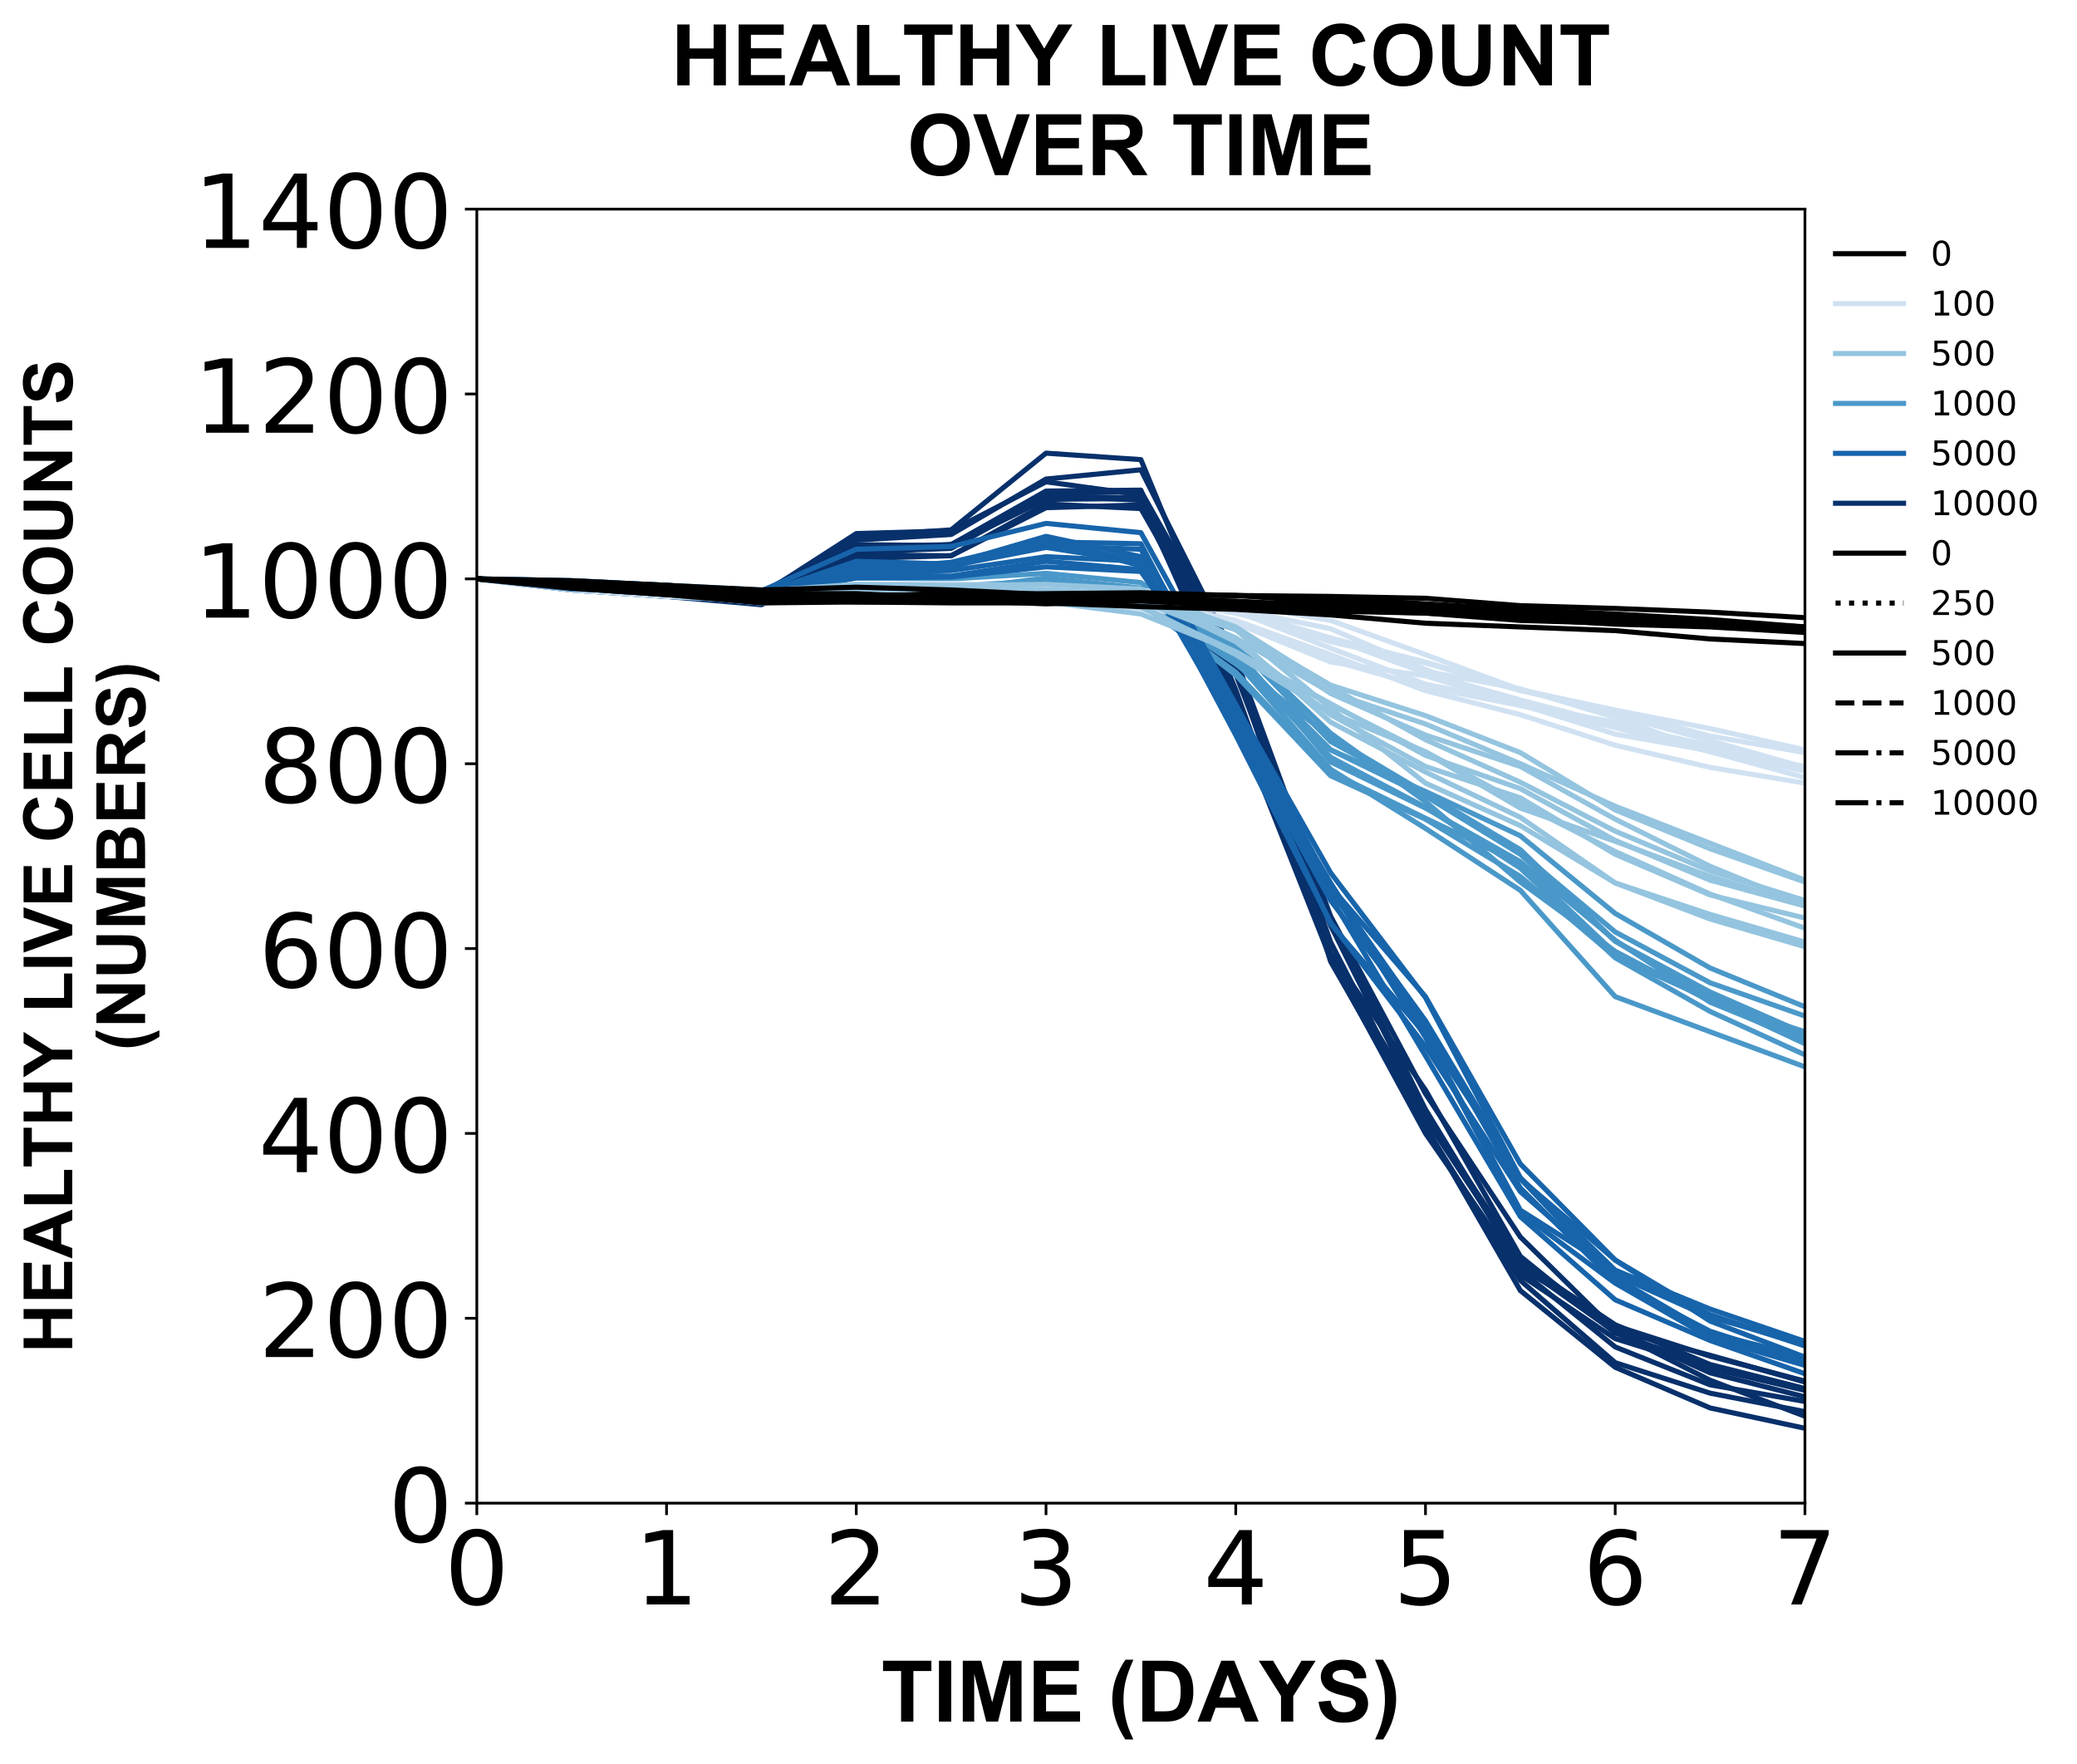 <?xml version="1.0" encoding="utf-8" standalone="no"?>
<!DOCTYPE svg PUBLIC "-//W3C//DTD SVG 1.1//EN"
  "http://www.w3.org/Graphics/SVG/1.1/DTD/svg11.dtd">
<!-- Created with matplotlib (https://matplotlib.org/) -->
<svg height="518.717pt" version="1.1" viewBox="0 0 610.843 518.717" width="610.843pt" xmlns="http://www.w3.org/2000/svg" xmlns:xlink="http://www.w3.org/1999/xlink">
 <defs>
  <style type="text/css">
*{stroke-linecap:butt;stroke-linejoin:round;}
  </style>
 </defs>
 <g id="figure_1">
  <g id="patch_1">
   <path d="M 0 518.717 
L 610.843 518.717 
L 610.843 0 
L 0 0 
z
" style="fill:#ffffff;"/>
  </g>
  <g id="axes_1">
   <g id="patch_2">
    <path d="M 140.231 442.022 
L 530.831 442.022 
L 530.831 61.502 
L 140.231 61.502 
z
" style="fill:#ffffff;"/>
   </g>
   <g id="matplotlib.axis_1">
    <g id="xtick_1">
     <g id="line2d_1">
      <defs>
       <path d="M 0 0 
L 0 3.5 
" id="mc616d947f9" style="stroke:#000000;stroke-width:0.8;"/>
      </defs>
      <g>
       <use style="stroke:#000000;stroke-width:0.8;" x="140.231" xlink:href="#mc616d947f9" y="442.022"/>
      </g>
     </g>
     <g id="text_1">
      <!-- 0 -->
      <defs>
       <path d="M 31.781 66.406 
Q 24.172 66.406 20.328 58.906 
Q 16.5 51.422 16.5 36.375 
Q 16.5 21.391 20.328 13.891 
Q 24.172 6.391 31.781 6.391 
Q 39.453 6.391 43.281 13.891 
Q 47.125 21.391 47.125 36.375 
Q 47.125 51.422 43.281 58.906 
Q 39.453 66.406 31.781 66.406 
z
M 31.781 74.219 
Q 44.047 74.219 50.516 64.516 
Q 56.984 54.828 56.984 36.375 
Q 56.984 17.969 50.516 8.266 
Q 44.047 -1.422 31.781 -1.422 
Q 19.531 -1.422 13.062 8.266 
Q 6.594 17.969 6.594 36.375 
Q 6.594 54.828 13.062 64.516 
Q 19.531 74.219 31.781 74.219 
z
" id="DejaVuSans-48"/>
      </defs>
      <g transform="translate(130.687 471.817)scale(0.3 -0.3)">
       <use xlink:href="#DejaVuSans-48"/>
      </g>
     </g>
    </g>
    <g id="xtick_2">
     <g id="line2d_2">
      <g>
       <use style="stroke:#000000;stroke-width:0.8;" x="196.031" xlink:href="#mc616d947f9" y="442.022"/>
      </g>
     </g>
     <g id="text_2">
      <!-- 1 -->
      <defs>
       <path d="M 12.406 8.297 
L 28.516 8.297 
L 28.516 63.922 
L 10.984 60.406 
L 10.984 69.391 
L 28.422 72.906 
L 38.281 72.906 
L 38.281 8.297 
L 54.391 8.297 
L 54.391 0 
L 12.406 0 
z
" id="DejaVuSans-49"/>
      </defs>
      <g transform="translate(186.487 471.817)scale(0.3 -0.3)">
       <use xlink:href="#DejaVuSans-49"/>
      </g>
     </g>
    </g>
    <g id="xtick_3">
     <g id="line2d_3">
      <g>
       <use style="stroke:#000000;stroke-width:0.8;" x="251.831" xlink:href="#mc616d947f9" y="442.022"/>
      </g>
     </g>
     <g id="text_3">
      <!-- 2 -->
      <defs>
       <path d="M 19.188 8.297 
L 53.609 8.297 
L 53.609 0 
L 7.328 0 
L 7.328 8.297 
Q 12.938 14.109 22.625 23.891 
Q 32.328 33.688 34.812 36.531 
Q 39.547 41.844 41.422 45.531 
Q 43.312 49.219 43.312 52.781 
Q 43.312 58.594 39.234 62.25 
Q 35.156 65.922 28.609 65.922 
Q 23.969 65.922 18.812 64.312 
Q 13.672 62.703 7.812 59.422 
L 7.812 69.391 
Q 13.766 71.781 18.938 73 
Q 24.125 74.219 28.422 74.219 
Q 39.75 74.219 46.484 68.547 
Q 53.219 62.891 53.219 53.422 
Q 53.219 48.922 51.531 44.891 
Q 49.859 40.875 45.406 35.406 
Q 44.188 33.984 37.641 27.219 
Q 31.109 20.453 19.188 8.297 
z
" id="DejaVuSans-50"/>
      </defs>
      <g transform="translate(242.287 471.817)scale(0.3 -0.3)">
       <use xlink:href="#DejaVuSans-50"/>
      </g>
     </g>
    </g>
    <g id="xtick_4">
     <g id="line2d_4">
      <g>
       <use style="stroke:#000000;stroke-width:0.8;" x="307.631" xlink:href="#mc616d947f9" y="442.022"/>
      </g>
     </g>
     <g id="text_4">
      <!-- 3 -->
      <defs>
       <path d="M 40.578 39.312 
Q 47.656 37.797 51.625 33 
Q 55.609 28.219 55.609 21.188 
Q 55.609 10.406 48.188 4.484 
Q 40.766 -1.422 27.094 -1.422 
Q 22.516 -1.422 17.656 -0.516 
Q 12.797 0.391 7.625 2.203 
L 7.625 11.719 
Q 11.719 9.328 16.594 8.109 
Q 21.484 6.891 26.812 6.891 
Q 36.078 6.891 40.938 10.547 
Q 45.797 14.203 45.797 21.188 
Q 45.797 27.641 41.281 31.266 
Q 36.766 34.906 28.719 34.906 
L 20.219 34.906 
L 20.219 43.016 
L 29.109 43.016 
Q 36.375 43.016 40.234 45.922 
Q 44.094 48.828 44.094 54.297 
Q 44.094 59.906 40.109 62.906 
Q 36.141 65.922 28.719 65.922 
Q 24.656 65.922 20.016 65.031 
Q 15.375 64.156 9.812 62.312 
L 9.812 71.094 
Q 15.438 72.656 20.344 73.438 
Q 25.25 74.219 29.594 74.219 
Q 40.828 74.219 47.359 69.109 
Q 53.906 64.016 53.906 55.328 
Q 53.906 49.266 50.438 45.094 
Q 46.969 40.922 40.578 39.312 
z
" id="DejaVuSans-51"/>
      </defs>
      <g transform="translate(298.087 471.817)scale(0.3 -0.3)">
       <use xlink:href="#DejaVuSans-51"/>
      </g>
     </g>
    </g>
    <g id="xtick_5">
     <g id="line2d_5">
      <g>
       <use style="stroke:#000000;stroke-width:0.8;" x="363.431" xlink:href="#mc616d947f9" y="442.022"/>
      </g>
     </g>
     <g id="text_5">
      <!-- 4 -->
      <defs>
       <path d="M 37.797 64.312 
L 12.891 25.391 
L 37.797 25.391 
z
M 35.203 72.906 
L 47.609 72.906 
L 47.609 25.391 
L 58.016 25.391 
L 58.016 17.188 
L 47.609 17.188 
L 47.609 0 
L 37.797 0 
L 37.797 17.188 
L 4.891 17.188 
L 4.891 26.703 
z
" id="DejaVuSans-52"/>
      </defs>
      <g transform="translate(353.887 471.817)scale(0.3 -0.3)">
       <use xlink:href="#DejaVuSans-52"/>
      </g>
     </g>
    </g>
    <g id="xtick_6">
     <g id="line2d_6">
      <g>
       <use style="stroke:#000000;stroke-width:0.8;" x="419.231" xlink:href="#mc616d947f9" y="442.022"/>
      </g>
     </g>
     <g id="text_6">
      <!-- 5 -->
      <defs>
       <path d="M 10.797 72.906 
L 49.516 72.906 
L 49.516 64.594 
L 19.828 64.594 
L 19.828 46.734 
Q 21.969 47.469 24.109 47.828 
Q 26.266 48.188 28.422 48.188 
Q 40.625 48.188 47.75 41.5 
Q 54.891 34.812 54.891 23.391 
Q 54.891 11.625 47.562 5.094 
Q 40.234 -1.422 26.906 -1.422 
Q 22.312 -1.422 17.547 -0.641 
Q 12.797 0.141 7.719 1.703 
L 7.719 11.625 
Q 12.109 9.234 16.797 8.062 
Q 21.484 6.891 26.703 6.891 
Q 35.156 6.891 40.078 11.328 
Q 45.016 15.766 45.016 23.391 
Q 45.016 31 40.078 35.438 
Q 35.156 39.891 26.703 39.891 
Q 22.75 39.891 18.812 39.016 
Q 14.891 38.141 10.797 36.281 
z
" id="DejaVuSans-53"/>
      </defs>
      <g transform="translate(409.687 471.817)scale(0.3 -0.3)">
       <use xlink:href="#DejaVuSans-53"/>
      </g>
     </g>
    </g>
    <g id="xtick_7">
     <g id="line2d_7">
      <g>
       <use style="stroke:#000000;stroke-width:0.8;" x="475.031" xlink:href="#mc616d947f9" y="442.022"/>
      </g>
     </g>
     <g id="text_7">
      <!-- 6 -->
      <defs>
       <path d="M 33.016 40.375 
Q 26.375 40.375 22.484 35.828 
Q 18.609 31.297 18.609 23.391 
Q 18.609 15.531 22.484 10.953 
Q 26.375 6.391 33.016 6.391 
Q 39.656 6.391 43.531 10.953 
Q 47.406 15.531 47.406 23.391 
Q 47.406 31.297 43.531 35.828 
Q 39.656 40.375 33.016 40.375 
z
M 52.594 71.297 
L 52.594 62.312 
Q 48.875 64.062 45.094 64.984 
Q 41.312 65.922 37.594 65.922 
Q 27.828 65.922 22.672 59.328 
Q 17.531 52.734 16.797 39.406 
Q 19.672 43.656 24.016 45.922 
Q 28.375 48.188 33.594 48.188 
Q 44.578 48.188 50.953 41.516 
Q 57.328 34.859 57.328 23.391 
Q 57.328 12.156 50.688 5.359 
Q 44.047 -1.422 33.016 -1.422 
Q 20.359 -1.422 13.672 8.266 
Q 6.984 17.969 6.984 36.375 
Q 6.984 53.656 15.188 63.938 
Q 23.391 74.219 37.203 74.219 
Q 40.922 74.219 44.703 73.484 
Q 48.484 72.75 52.594 71.297 
z
" id="DejaVuSans-54"/>
      </defs>
      <g transform="translate(465.487 471.817)scale(0.3 -0.3)">
       <use xlink:href="#DejaVuSans-54"/>
      </g>
     </g>
    </g>
    <g id="xtick_8">
     <g id="line2d_8">
      <g>
       <use style="stroke:#000000;stroke-width:0.8;" x="530.831" xlink:href="#mc616d947f9" y="442.022"/>
      </g>
     </g>
     <g id="text_8">
      <!-- 7 -->
      <defs>
       <path d="M 8.203 72.906 
L 55.078 72.906 
L 55.078 68.703 
L 28.609 0 
L 18.312 0 
L 43.219 64.594 
L 8.203 64.594 
z
" id="DejaVuSans-55"/>
      </defs>
      <g transform="translate(521.287 471.817)scale(0.3 -0.3)">
       <use xlink:href="#DejaVuSans-55"/>
      </g>
     </g>
    </g>
    <g id="text_9">
     <!-- TIME (DAYS) -->
     <defs>
      <path d="M 23.391 0 
L 23.391 59.469 
L 2.156 59.469 
L 2.156 71.578 
L 59.031 71.578 
L 59.031 59.469 
L 37.844 59.469 
L 37.844 0 
z
" id="Arial-BoldMT-84"/>
      <path d="M 6.844 0 
L 6.844 71.578 
L 21.297 71.578 
L 21.297 0 
z
" id="Arial-BoldMT-73"/>
      <path d="M 7.078 0 
L 7.078 71.578 
L 28.719 71.578 
L 41.703 22.75 
L 54.547 71.578 
L 76.219 71.578 
L 76.219 0 
L 62.797 0 
L 62.797 56.344 
L 48.578 0 
L 34.672 0 
L 20.516 56.344 
L 20.516 0 
z
" id="Arial-BoldMT-77"/>
      <path d="M 7.281 0 
L 7.281 71.578 
L 60.359 71.578 
L 60.359 59.469 
L 21.734 59.469 
L 21.734 43.609 
L 57.672 43.609 
L 57.672 31.547 
L 21.734 31.547 
L 21.734 12.062 
L 61.719 12.062 
L 61.719 0 
z
" id="Arial-BoldMT-69"/>
      <path id="Arial-BoldMT-32"/>
      <path d="M 29.938 -21.047 
L 20.516 -21.047 
Q 13.031 -9.766 9.125 2.391 
Q 5.219 14.547 5.219 25.922 
Q 5.219 40.047 10.062 52.641 
Q 14.266 63.578 20.703 72.797 
L 30.078 72.797 
Q 23.391 58.016 20.875 47.625 
Q 18.359 37.25 18.359 25.641 
Q 18.359 17.625 19.844 9.219 
Q 21.344 0.828 23.922 -6.734 
Q 25.641 -11.719 29.938 -21.047 
z
" id="Arial-BoldMT-40"/>
      <path d="M 7.234 71.578 
L 33.641 71.578 
Q 42.578 71.578 47.266 70.219 
Q 53.562 68.359 58.047 63.625 
Q 62.547 58.891 64.891 52.031 
Q 67.234 45.172 67.234 35.109 
Q 67.234 26.266 65.047 19.875 
Q 62.359 12.062 57.375 7.234 
Q 53.609 3.562 47.219 1.516 
Q 42.438 0 34.422 0 
L 7.234 0 
z
M 21.688 59.469 
L 21.688 12.062 
L 32.469 12.062 
Q 38.531 12.062 41.219 12.75 
Q 44.734 13.625 47.047 15.719 
Q 49.359 17.828 50.828 22.625 
Q 52.297 27.438 52.297 35.75 
Q 52.297 44.047 50.828 48.484 
Q 49.359 52.938 46.719 55.422 
Q 44.094 57.906 40.047 58.797 
Q 37.016 59.469 28.172 59.469 
z
" id="Arial-BoldMT-68"/>
      <path d="M 71.828 0 
L 56.109 0 
L 49.859 16.266 
L 21.234 16.266 
L 15.328 0 
L 0 0 
L 27.875 71.578 
L 43.172 71.578 
z
M 45.219 28.328 
L 35.359 54.891 
L 25.688 28.328 
z
" id="Arial-BoldMT-65"/>
      <path d="M 26.078 0 
L 26.078 30.125 
L -0.141 71.578 
L 16.797 71.578 
L 33.641 43.266 
L 50.141 71.578 
L 66.797 71.578 
L 40.484 30.031 
L 40.484 0 
z
" id="Arial-BoldMT-89"/>
      <path d="M 3.609 23.297 
L 17.672 24.656 
Q 18.953 17.578 22.828 14.25 
Q 26.703 10.938 33.297 10.938 
Q 40.281 10.938 43.812 13.891 
Q 47.359 16.844 47.359 20.797 
Q 47.359 23.344 45.875 25.125 
Q 44.391 26.906 40.672 28.219 
Q 38.141 29.109 29.109 31.344 
Q 17.484 34.234 12.797 38.422 
Q 6.203 44.344 6.203 52.828 
Q 6.203 58.297 9.297 63.062 
Q 12.406 67.828 18.234 70.312 
Q 24.078 72.797 32.328 72.797 
Q 45.797 72.797 52.609 66.891 
Q 59.422 60.984 59.766 51.125 
L 45.312 50.484 
Q 44.391 56 41.328 58.422 
Q 38.281 60.844 32.172 60.844 
Q 25.875 60.844 22.312 58.25 
Q 20.016 56.594 20.016 53.812 
Q 20.016 51.266 22.172 49.469 
Q 24.906 47.172 35.453 44.672 
Q 46 42.188 51.047 39.516 
Q 56.109 36.859 58.953 32.25 
Q 61.812 27.641 61.812 20.844 
Q 61.812 14.703 58.391 9.328 
Q 54.984 3.953 48.734 1.344 
Q 42.484 -1.266 33.156 -1.266 
Q 19.578 -1.266 12.297 5 
Q 5.031 11.281 3.609 23.297 
z
" id="Arial-BoldMT-83"/>
      <path d="M 3.375 -21.047 
Q 7.422 -12.359 9.078 -7.719 
Q 10.75 -3.078 12.156 2.969 
Q 13.578 9.031 14.25 14.469 
Q 14.938 19.922 14.938 25.641 
Q 14.938 37.25 12.453 47.625 
Q 9.969 58.016 3.266 72.797 
L 12.594 72.797 
Q 19.969 62.312 24.047 50.531 
Q 28.125 38.766 28.125 26.656 
Q 28.125 16.453 24.906 4.781 
Q 21.234 -8.297 12.844 -21.047 
z
" id="Arial-BoldMT-41"/>
     </defs>
     <g transform="translate(259.163 506.255)scale(0.25 -0.25)">
      <use xlink:href="#Arial-BoldMT-84"/>
      <use x="61.084" xlink:href="#Arial-BoldMT-73"/>
      <use x="88.867" xlink:href="#Arial-BoldMT-77"/>
      <use x="172.168" xlink:href="#Arial-BoldMT-69"/>
      <use x="238.867" xlink:href="#Arial-BoldMT-32"/>
      <use x="266.65" xlink:href="#Arial-BoldMT-40"/>
      <use x="299.951" xlink:href="#Arial-BoldMT-68"/>
      <use x="372.168" xlink:href="#Arial-BoldMT-65"/>
      <use x="444.244" xlink:href="#Arial-BoldMT-89"/>
      <use x="510.943" xlink:href="#Arial-BoldMT-83"/>
      <use x="577.643" xlink:href="#Arial-BoldMT-41"/>
     </g>
    </g>
   </g>
   <g id="matplotlib.axis_2">
    <g id="ytick_1">
     <g id="line2d_9">
      <defs>
       <path d="M 0 0 
L -3.5 0 
" id="ma6ebbee575" style="stroke:#000000;stroke-width:0.8;"/>
      </defs>
      <g>
       <use style="stroke:#000000;stroke-width:0.8;" x="140.231" xlink:href="#ma6ebbee575" y="442.022"/>
      </g>
     </g>
     <g id="text_10">
      <!-- 0 -->
      <g transform="translate(114.143 453.419)scale(0.3 -0.3)">
       <use xlink:href="#DejaVuSans-48"/>
      </g>
     </g>
    </g>
    <g id="ytick_2">
     <g id="line2d_10">
      <g>
       <use style="stroke:#000000;stroke-width:0.8;" x="140.231" xlink:href="#ma6ebbee575" y="387.662"/>
      </g>
     </g>
     <g id="text_11">
      <!-- 200 -->
      <g transform="translate(75.968 399.059)scale(0.3 -0.3)">
       <use xlink:href="#DejaVuSans-50"/>
       <use x="63.623" xlink:href="#DejaVuSans-48"/>
       <use x="127.246" xlink:href="#DejaVuSans-48"/>
      </g>
     </g>
    </g>
    <g id="ytick_3">
     <g id="line2d_11">
      <g>
       <use style="stroke:#000000;stroke-width:0.8;" x="140.231" xlink:href="#ma6ebbee575" y="333.302"/>
      </g>
     </g>
     <g id="text_12">
      <!-- 400 -->
      <g transform="translate(75.968 344.699)scale(0.3 -0.3)">
       <use xlink:href="#DejaVuSans-52"/>
       <use x="63.623" xlink:href="#DejaVuSans-48"/>
       <use x="127.246" xlink:href="#DejaVuSans-48"/>
      </g>
     </g>
    </g>
    <g id="ytick_4">
     <g id="line2d_12">
      <g>
       <use style="stroke:#000000;stroke-width:0.8;" x="140.231" xlink:href="#ma6ebbee575" y="278.942"/>
      </g>
     </g>
     <g id="text_13">
      <!-- 600 -->
      <g transform="translate(75.968 290.339)scale(0.3 -0.3)">
       <use xlink:href="#DejaVuSans-54"/>
       <use x="63.623" xlink:href="#DejaVuSans-48"/>
       <use x="127.246" xlink:href="#DejaVuSans-48"/>
      </g>
     </g>
    </g>
    <g id="ytick_5">
     <g id="line2d_13">
      <g>
       <use style="stroke:#000000;stroke-width:0.8;" x="140.231" xlink:href="#ma6ebbee575" y="224.582"/>
      </g>
     </g>
     <g id="text_14">
      <!-- 800 -->
      <defs>
       <path d="M 31.781 34.625 
Q 24.75 34.625 20.719 30.859 
Q 16.703 27.094 16.703 20.516 
Q 16.703 13.922 20.719 10.156 
Q 24.75 6.391 31.781 6.391 
Q 38.812 6.391 42.859 10.172 
Q 46.922 13.969 46.922 20.516 
Q 46.922 27.094 42.891 30.859 
Q 38.875 34.625 31.781 34.625 
z
M 21.922 38.812 
Q 15.578 40.375 12.031 44.719 
Q 8.5 49.078 8.5 55.328 
Q 8.5 64.062 14.719 69.141 
Q 20.953 74.219 31.781 74.219 
Q 42.672 74.219 48.875 69.141 
Q 55.078 64.062 55.078 55.328 
Q 55.078 49.078 51.531 44.719 
Q 48 40.375 41.703 38.812 
Q 48.828 37.156 52.797 32.312 
Q 56.781 27.484 56.781 20.516 
Q 56.781 9.906 50.312 4.234 
Q 43.844 -1.422 31.781 -1.422 
Q 19.734 -1.422 13.25 4.234 
Q 6.781 9.906 6.781 20.516 
Q 6.781 27.484 10.781 32.312 
Q 14.797 37.156 21.922 38.812 
z
M 18.312 54.391 
Q 18.312 48.734 21.844 45.562 
Q 25.391 42.391 31.781 42.391 
Q 38.141 42.391 41.719 45.562 
Q 45.312 48.734 45.312 54.391 
Q 45.312 60.062 41.719 63.234 
Q 38.141 66.406 31.781 66.406 
Q 25.391 66.406 21.844 63.234 
Q 18.312 60.062 18.312 54.391 
z
" id="DejaVuSans-56"/>
      </defs>
      <g transform="translate(75.968 235.979)scale(0.3 -0.3)">
       <use xlink:href="#DejaVuSans-56"/>
       <use x="63.623" xlink:href="#DejaVuSans-48"/>
       <use x="127.246" xlink:href="#DejaVuSans-48"/>
      </g>
     </g>
    </g>
    <g id="ytick_6">
     <g id="line2d_14">
      <g>
       <use style="stroke:#000000;stroke-width:0.8;" x="140.231" xlink:href="#ma6ebbee575" y="170.222"/>
      </g>
     </g>
     <g id="text_15">
      <!-- 1000 -->
      <g transform="translate(56.881 181.619)scale(0.3 -0.3)">
       <use xlink:href="#DejaVuSans-49"/>
       <use x="63.623" xlink:href="#DejaVuSans-48"/>
       <use x="127.246" xlink:href="#DejaVuSans-48"/>
       <use x="190.869" xlink:href="#DejaVuSans-48"/>
      </g>
     </g>
    </g>
    <g id="ytick_7">
     <g id="line2d_15">
      <g>
       <use style="stroke:#000000;stroke-width:0.8;" x="140.231" xlink:href="#ma6ebbee575" y="115.862"/>
      </g>
     </g>
     <g id="text_16">
      <!-- 1200 -->
      <g transform="translate(56.881 127.259)scale(0.3 -0.3)">
       <use xlink:href="#DejaVuSans-49"/>
       <use x="63.623" xlink:href="#DejaVuSans-50"/>
       <use x="127.246" xlink:href="#DejaVuSans-48"/>
       <use x="190.869" xlink:href="#DejaVuSans-48"/>
      </g>
     </g>
    </g>
    <g id="ytick_8">
     <g id="line2d_16">
      <g>
       <use style="stroke:#000000;stroke-width:0.8;" x="140.231" xlink:href="#ma6ebbee575" y="61.502"/>
      </g>
     </g>
     <g id="text_17">
      <!-- 1400 -->
      <g transform="translate(56.881 72.899)scale(0.3 -0.3)">
       <use xlink:href="#DejaVuSans-49"/>
       <use x="63.623" xlink:href="#DejaVuSans-52"/>
       <use x="127.246" xlink:href="#DejaVuSans-48"/>
       <use x="190.869" xlink:href="#DejaVuSans-48"/>
      </g>
     </g>
    </g>
    <g id="text_18">
     <!-- HEALTHY LIVE CELL COUNTS -->
     <defs>
      <path d="M 7.328 0 
L 7.328 71.578 
L 21.781 71.578 
L 21.781 43.406 
L 50.094 43.406 
L 50.094 71.578 
L 64.547 71.578 
L 64.547 0 
L 50.094 0 
L 50.094 31.297 
L 21.781 31.297 
L 21.781 0 
z
" id="Arial-BoldMT-72"/>
      <path d="M 7.672 0 
L 7.672 71 
L 22.125 71 
L 22.125 12.062 
L 58.062 12.062 
L 58.062 0 
z
" id="Arial-BoldMT-76"/>
      <path d="M 25.531 0 
L -0.047 71.578 
L 15.625 71.578 
L 33.734 18.609 
L 51.266 71.578 
L 66.609 71.578 
L 40.969 0 
z
" id="Arial-BoldMT-86"/>
      <path d="M 53.078 26.312 
L 67.094 21.875 
Q 63.875 10.156 56.375 4.469 
Q 48.875 -1.219 37.359 -1.219 
Q 23.094 -1.219 13.906 8.516 
Q 4.734 18.266 4.734 35.156 
Q 4.734 53.031 13.953 62.906 
Q 23.188 72.797 38.234 72.797 
Q 51.375 72.797 59.578 65.047 
Q 64.453 60.453 66.891 51.859 
L 52.594 48.438 
Q 51.312 54 47.281 57.219 
Q 43.266 60.453 37.5 60.453 
Q 29.547 60.453 24.578 54.734 
Q 19.625 49.031 19.625 36.234 
Q 19.625 22.656 24.5 16.891 
Q 29.391 11.141 37.203 11.141 
Q 42.969 11.141 47.109 14.797 
Q 51.266 18.453 53.078 26.312 
z
" id="Arial-BoldMT-67"/>
      <path d="M 4.344 35.359 
Q 4.344 46.297 7.625 53.719 
Q 10.062 59.188 14.281 63.531 
Q 18.5 67.875 23.531 69.969 
Q 30.219 72.797 38.969 72.797 
Q 54.781 72.797 64.281 62.984 
Q 73.781 53.172 73.781 35.688 
Q 73.781 18.359 64.359 8.562 
Q 54.938 -1.219 39.156 -1.219 
Q 23.188 -1.219 13.766 8.516 
Q 4.344 18.266 4.344 35.359 
z
M 19.234 35.844 
Q 19.234 23.688 24.844 17.406 
Q 30.469 11.141 39.109 11.141 
Q 47.75 11.141 53.297 17.359 
Q 58.844 23.578 58.844 36.031 
Q 58.844 48.344 53.438 54.391 
Q 48.047 60.453 39.109 60.453 
Q 30.172 60.453 24.703 54.312 
Q 19.234 48.188 19.234 35.844 
z
" id="Arial-BoldMT-79"/>
      <path d="M 7.172 71.578 
L 21.625 71.578 
L 21.625 32.812 
Q 21.625 23.578 22.172 20.844 
Q 23.094 16.453 26.578 13.797 
Q 30.078 11.141 36.141 11.141 
Q 42.281 11.141 45.406 13.641 
Q 48.531 16.156 49.172 19.812 
Q 49.812 23.484 49.812 31.984 
L 49.812 71.578 
L 64.266 71.578 
L 64.266 33.984 
Q 64.266 21.094 63.094 15.766 
Q 61.922 10.453 58.766 6.781 
Q 55.609 3.125 50.328 0.953 
Q 45.062 -1.219 36.578 -1.219 
Q 26.312 -1.219 21.016 1.141 
Q 15.719 3.516 12.641 7.297 
Q 9.578 11.078 8.594 15.234 
Q 7.172 21.391 7.172 33.406 
z
" id="Arial-BoldMT-85"/>
      <path d="M 7.422 0 
L 7.422 71.578 
L 21.484 71.578 
L 50.781 23.781 
L 50.781 71.578 
L 64.203 71.578 
L 64.203 0 
L 49.703 0 
L 20.844 46.688 
L 20.844 0 
z
" id="Arial-BoldMT-78"/>
     </defs>
     <g transform="translate(21.253 397.86)rotate(-90)scale(0.2 -0.2)">
      <use xlink:href="#Arial-BoldMT-72"/>
      <use x="72.217" xlink:href="#Arial-BoldMT-69"/>
      <use x="138.916" xlink:href="#Arial-BoldMT-65"/>
      <use x="211.133" xlink:href="#Arial-BoldMT-76"/>
      <use x="272.107" xlink:href="#Arial-BoldMT-84"/>
      <use x="333.191" xlink:href="#Arial-BoldMT-72"/>
      <use x="405.408" xlink:href="#Arial-BoldMT-89"/>
      <use x="472.092" xlink:href="#Arial-BoldMT-32"/>
      <use x="499.875" xlink:href="#Arial-BoldMT-76"/>
      <use x="560.959" xlink:href="#Arial-BoldMT-73"/>
      <use x="588.742" xlink:href="#Arial-BoldMT-86"/>
      <use x="655.441" xlink:href="#Arial-BoldMT-69"/>
      <use x="722.141" xlink:href="#Arial-BoldMT-32"/>
      <use x="749.924" xlink:href="#Arial-BoldMT-67"/>
      <use x="822.141" xlink:href="#Arial-BoldMT-69"/>
      <use x="888.84" xlink:href="#Arial-BoldMT-76"/>
      <use x="949.924" xlink:href="#Arial-BoldMT-76"/>
      <use x="1010.992" xlink:href="#Arial-BoldMT-32"/>
      <use x="1038.775" xlink:href="#Arial-BoldMT-67"/>
      <use x="1110.992" xlink:href="#Arial-BoldMT-79"/>
      <use x="1188.775" xlink:href="#Arial-BoldMT-85"/>
      <use x="1260.992" xlink:href="#Arial-BoldMT-78"/>
      <use x="1333.209" xlink:href="#Arial-BoldMT-84"/>
      <use x="1394.293" xlink:href="#Arial-BoldMT-83"/>
     </g>
     <!-- (NUMBERS) -->
     <defs>
      <path d="M 7.328 71.578 
L 35.938 71.578 
Q 44.438 71.578 48.609 70.875 
Q 52.781 70.172 56.078 67.922 
Q 59.375 65.672 61.562 61.938 
Q 63.766 58.203 63.766 53.562 
Q 63.766 48.531 61.047 44.328 
Q 58.344 40.141 53.719 38.031 
Q 60.25 36.141 63.766 31.547 
Q 67.281 26.953 67.281 20.75 
Q 67.281 15.875 65.016 11.25 
Q 62.75 6.641 58.812 3.875 
Q 54.891 1.125 49.125 0.484 
Q 45.516 0.094 31.688 0 
L 7.328 0 
z
M 21.781 59.672 
L 21.781 43.109 
L 31.25 43.109 
Q 39.703 43.109 41.75 43.359 
Q 45.453 43.797 47.578 45.922 
Q 49.703 48.047 49.703 51.516 
Q 49.703 54.828 47.875 56.906 
Q 46.047 58.984 42.438 59.422 
Q 40.281 59.672 30.078 59.672 
z
M 21.781 31.203 
L 21.781 12.062 
L 35.156 12.062 
Q 42.969 12.062 45.062 12.5 
Q 48.297 13.094 50.312 15.359 
Q 52.344 17.625 52.344 21.438 
Q 52.344 24.656 50.781 26.906 
Q 49.219 29.156 46.266 30.172 
Q 43.312 31.203 33.453 31.203 
z
" id="Arial-BoldMT-66"/>
      <path d="M 7.328 0 
L 7.328 71.578 
L 37.75 71.578 
Q 49.219 71.578 54.422 69.641 
Q 59.625 67.719 62.75 62.781 
Q 65.875 57.859 65.875 51.516 
Q 65.875 43.453 61.125 38.203 
Q 56.391 32.953 46.969 31.594 
Q 51.656 28.859 54.703 25.578 
Q 57.766 22.312 62.938 13.969 
L 71.688 0 
L 54.391 0 
L 43.953 15.578 
Q 38.375 23.922 36.328 26.094 
Q 34.281 28.266 31.984 29.078 
Q 29.688 29.891 24.703 29.891 
L 21.781 29.891 
L 21.781 0 
z
M 21.781 41.312 
L 32.469 41.312 
Q 42.875 41.312 45.453 42.188 
Q 48.047 43.062 49.516 45.203 
Q 50.984 47.359 50.984 50.594 
Q 50.984 54.203 49.047 56.422 
Q 47.125 58.641 43.609 59.234 
Q 41.844 59.469 33.062 59.469 
L 21.781 59.469 
z
" id="Arial-BoldMT-82"/>
     </defs>
     <g transform="translate(42.671 308.979)rotate(-90)scale(0.2 -0.2)">
      <use xlink:href="#Arial-BoldMT-40"/>
      <use x="33.301" xlink:href="#Arial-BoldMT-78"/>
      <use x="105.518" xlink:href="#Arial-BoldMT-85"/>
      <use x="177.734" xlink:href="#Arial-BoldMT-77"/>
      <use x="261.035" xlink:href="#Arial-BoldMT-66"/>
      <use x="333.252" xlink:href="#Arial-BoldMT-69"/>
      <use x="399.951" xlink:href="#Arial-BoldMT-82"/>
      <use x="472.168" xlink:href="#Arial-BoldMT-83"/>
      <use x="538.867" xlink:href="#Arial-BoldMT-41"/>
     </g>
    </g>
   </g>
   <g id="line2d_17">
    <path clip-path="url(#pafc77bd4c5)" d="M 140.231 170.222 
L 168.131 171.852 
L 196.031 173.483 
L 223.931 175.658 
L 251.831 162.339 
L 279.731 161.252 
L 307.631 145.76 
L 335.531 147.119 
L 363.431 207.73 
L 391.331 281.66 
L 419.231 328.953 
L 447.131 371.082 
L 475.031 389.564 
L 502.931 401.252 
L 530.831 408.318 
" style="fill:none;stroke:#08306b;stroke-linecap:square;stroke-width:1.5;"/>
   </g>
   <g id="line2d_18">
    <path clip-path="url(#pafc77bd4c5)" d="M 140.231 170.222 
L 168.131 171.852 
L 196.031 173.755 
L 223.931 174.842 
L 251.831 156.903 
L 279.731 156.088 
L 307.631 141.683 
L 335.531 145.488 
L 363.431 204.468 
L 391.331 272.147 
L 419.231 327.866 
L 447.131 369.995 
L 475.031 391.195 
L 502.931 398.534 
L 530.831 406.416 
" style="fill:none;stroke:#08306b;stroke-linecap:square;stroke-width:1.5;"/>
   </g>
   <g id="line2d_19">
    <path clip-path="url(#pafc77bd4c5)" d="M 140.231 170.222 
L 168.131 172.668 
L 196.031 173.755 
L 223.931 175.929 
L 251.831 157.719 
L 279.731 155.816 
L 307.631 133.257 
L 335.531 135.159 
L 363.431 202.838 
L 391.331 280.572 
L 419.231 332.214 
L 447.131 374.887 
L 475.031 393.641 
L 502.931 402.339 
L 530.831 408.862 
" style="fill:none;stroke:#08306b;stroke-linecap:square;stroke-width:1.5;"/>
   </g>
   <g id="line2d_20">
    <path clip-path="url(#pafc77bd4c5)" d="M 140.231 170.222 
L 168.131 171.037 
L 196.031 172.668 
L 223.931 174.842 
L 251.831 160.165 
L 279.731 160.437 
L 307.631 146.847 
L 335.531 146.575 
L 363.431 209.633 
L 391.331 281.66 
L 419.231 326.778 
L 447.131 372.713 
L 475.031 389.836 
L 502.931 398.805 
L 530.831 406.144 
" style="fill:none;stroke:#08306b;stroke-linecap:square;stroke-width:1.5;"/>
   </g>
   <g id="line2d_21">
    <path clip-path="url(#pafc77bd4c5)" d="M 140.231 170.222 
L 168.131 173.483 
L 196.031 175.386 
L 223.931 176.745 
L 251.831 163.155 
L 279.731 163.427 
L 307.631 149.293 
L 335.531 148.478 
L 363.431 203.653 
L 391.331 280.301 
L 419.231 320.527 
L 447.131 369.451 
L 475.031 392.01 
L 502.931 401.795 
L 530.831 408.59 
" style="fill:none;stroke:#08306b;stroke-linecap:square;stroke-width:1.5;"/>
   </g>
   <g id="line2d_22">
    <path clip-path="url(#pafc77bd4c5)" d="M 140.231 170.222 
L 168.131 173.211 
L 196.031 175.386 
L 223.931 177.832 
L 251.831 164.242 
L 279.731 163.427 
L 307.631 148.206 
L 335.531 149.565 
L 363.431 198.217 
L 391.331 270.244 
L 419.231 326.235 
L 447.131 371.897 
L 475.031 391.739 
L 502.931 405.872 
L 530.831 416.472 
" style="fill:none;stroke:#08306b;stroke-linecap:square;stroke-width:1.5;"/>
   </g>
   <g id="line2d_23">
    <path clip-path="url(#pafc77bd4c5)" d="M 140.231 170.222 
L 168.131 171.852 
L 196.031 174.027 
L 223.931 176.473 
L 251.831 161.524 
L 279.731 160.165 
L 307.631 144.401 
L 335.531 144.129 
L 363.431 211.535 
L 391.331 281.931 
L 419.231 333.302 
L 447.131 373.528 
L 475.031 396.087 
L 502.931 407.231 
L 530.831 412.124 
" style="fill:none;stroke:#08306b;stroke-linecap:square;stroke-width:1.5;"/>
   </g>
   <g id="line2d_24">
    <path clip-path="url(#pafc77bd4c5)" d="M 140.231 170.222 
L 168.131 171.852 
L 196.031 174.299 
L 223.931 175.114 
L 251.831 160.709 
L 279.731 160.165 
L 307.631 145.216 
L 335.531 144.401 
L 363.431 193.868 
L 391.331 282.747 
L 419.231 331.399 
L 447.131 376.518 
L 475.031 400.708 
L 502.931 409.677 
L 530.831 415.113 
" style="fill:none;stroke:#08306b;stroke-linecap:square;stroke-width:1.5;"/>
   </g>
   <g id="line2d_25">
    <path clip-path="url(#pafc77bd4c5)" d="M 140.231 170.222 
L 168.131 172.396 
L 196.031 173.483 
L 223.931 176.201 
L 251.831 163.698 
L 279.731 160.165 
L 307.631 146.031 
L 335.531 146.303 
L 363.431 196.858 
L 391.331 277.039 
L 419.231 331.127 
L 447.131 379.508 
L 475.031 402.067 
L 502.931 414.026 
L 530.831 420.006 
" style="fill:none;stroke:#08306b;stroke-linecap:square;stroke-width:1.5;"/>
   </g>
   <g id="line2d_26">
    <path clip-path="url(#pafc77bd4c5)" d="M 140.231 170.222 
L 168.131 171.852 
L 196.031 172.668 
L 223.931 174.299 
L 251.831 158.806 
L 279.731 157.175 
L 307.631 140.867 
L 335.531 138.149 
L 363.431 193.596 
L 391.331 269.429 
L 419.231 321.614 
L 447.131 363.743 
L 475.031 391.195 
L 502.931 403.698 
L 530.831 410.765 
" style="fill:none;stroke:#08306b;stroke-linecap:square;stroke-width:1.5;"/>
   </g>
   <g id="line2d_27">
    <path clip-path="url(#pafc77bd4c5)" d="M 140.231 170.222 
L 168.131 172.124 
L 196.031 173.755 
L 223.931 174.842 
L 251.831 172.668 
L 279.731 174.027 
L 307.631 173.755 
L 335.531 174.299 
L 363.431 192.509 
L 391.331 220.505 
L 419.231 232.736 
L 447.131 245.782 
L 475.031 268.613 
L 502.931 284.649 
L 530.831 296.065 
" style="fill:none;stroke:#4a98c9;stroke-linecap:square;stroke-width:1.5;"/>
   </g>
   <g id="line2d_28">
    <path clip-path="url(#pafc77bd4c5)" d="M 140.231 170.222 
L 168.131 171.852 
L 196.031 173.755 
L 223.931 174.842 
L 251.831 173.211 
L 279.731 174.299 
L 307.631 175.658 
L 335.531 177.017 
L 363.431 198.489 
L 391.331 228.115 
L 419.231 240.89 
L 447.131 257.741 
L 475.031 281.388 
L 502.931 293.891 
L 530.831 306.937 
" style="fill:none;stroke:#4a98c9;stroke-linecap:square;stroke-width:1.5;"/>
   </g>
   <g id="line2d_29">
    <path clip-path="url(#pafc77bd4c5)" d="M 140.231 170.222 
L 168.131 172.668 
L 196.031 173.755 
L 223.931 175.658 
L 251.831 174.027 
L 279.731 174.299 
L 307.631 174.027 
L 335.531 176.745 
L 363.431 195.227 
L 391.331 216.699 
L 419.231 233.279 
L 447.131 250.674 
L 475.031 274.049 
L 502.931 288.998 
L 530.831 298.783 
" style="fill:none;stroke:#4a98c9;stroke-linecap:square;stroke-width:1.5;"/>
   </g>
   <g id="line2d_30">
    <path clip-path="url(#pafc77bd4c5)" d="M 140.231 170.222 
L 168.131 170.765 
L 196.031 172.124 
L 223.931 174.299 
L 251.831 172.396 
L 279.731 172.124 
L 307.631 171.037 
L 335.531 174.57 
L 363.431 189.519 
L 391.331 218.058 
L 419.231 233.279 
L 447.131 249.859 
L 475.031 276.767 
L 502.931 293.075 
L 530.831 303.947 
" style="fill:none;stroke:#4a98c9;stroke-linecap:square;stroke-width:1.5;"/>
   </g>
   <g id="line2d_31">
    <path clip-path="url(#pafc77bd4c5)" d="M 140.231 170.222 
L 168.131 173.483 
L 196.031 175.386 
L 223.931 176.745 
L 251.831 175.114 
L 279.731 174.57 
L 307.631 173.755 
L 335.531 173.483 
L 363.431 193.053 
L 391.331 220.505 
L 419.231 234.095 
L 447.131 251.218 
L 475.031 276.767 
L 502.931 291.716 
L 530.831 303.947 
" style="fill:none;stroke:#4a98c9;stroke-linecap:square;stroke-width:1.5;"/>
   </g>
   <g id="line2d_32">
    <path clip-path="url(#pafc77bd4c5)" d="M 140.231 170.222 
L 168.131 172.94 
L 196.031 174.842 
L 223.931 177.288 
L 251.831 173.755 
L 279.731 173.483 
L 307.631 169.95 
L 335.531 172.94 
L 363.431 191.15 
L 391.331 224.038 
L 419.231 237.628 
L 447.131 253.392 
L 475.031 276.495 
L 502.931 294.706 
L 530.831 306.122 
" style="fill:none;stroke:#4a98c9;stroke-linecap:square;stroke-width:1.5;"/>
   </g>
   <g id="line2d_33">
    <path clip-path="url(#pafc77bd4c5)" d="M 140.231 170.222 
L 168.131 172.124 
L 196.031 174.027 
L 223.931 176.201 
L 251.831 175.114 
L 279.731 174.299 
L 307.631 174.027 
L 335.531 177.56 
L 363.431 197.673 
L 391.331 227.028 
L 419.231 240.618 
L 447.131 253.936 
L 475.031 280.301 
L 502.931 293.619 
L 530.831 305.034 
" style="fill:none;stroke:#4a98c9;stroke-linecap:square;stroke-width:1.5;"/>
   </g>
   <g id="line2d_34">
    <path clip-path="url(#pafc77bd4c5)" d="M 140.231 170.222 
L 168.131 171.852 
L 196.031 174.299 
L 223.931 174.842 
L 251.831 172.396 
L 279.731 173.211 
L 307.631 171.852 
L 335.531 173.755 
L 363.431 193.868 
L 391.331 222.679 
L 419.231 237.356 
L 447.131 255.295 
L 475.031 281.66 
L 502.931 297.424 
L 530.831 310.199 
" style="fill:none;stroke:#4a98c9;stroke-linecap:square;stroke-width:1.5;"/>
   </g>
   <g id="line2d_35">
    <path clip-path="url(#pafc77bd4c5)" d="M 140.231 170.222 
L 168.131 172.668 
L 196.031 173.483 
L 223.931 175.386 
L 251.831 172.668 
L 279.731 171.852 
L 307.631 172.94 
L 335.531 174.57 
L 363.431 194.412 
L 391.331 226.212 
L 419.231 243.608 
L 447.131 261.818 
L 475.031 293.075 
L 502.931 303.404 
L 530.831 313.732 
" style="fill:none;stroke:#4a98c9;stroke-linecap:square;stroke-width:1.5;"/>
   </g>
   <g id="line2d_36">
    <path clip-path="url(#pafc77bd4c5)" d="M 140.231 170.222 
L 168.131 171.309 
L 196.031 172.124 
L 223.931 173.483 
L 251.831 169.95 
L 279.731 170.222 
L 307.631 168.591 
L 335.531 171.309 
L 363.431 188.976 
L 391.331 215.612 
L 419.231 235.725 
L 447.131 259.372 
L 475.031 279.757 
L 502.931 294.434 
L 530.831 303.404 
" style="fill:none;stroke:#4a98c9;stroke-linecap:square;stroke-width:1.5;"/>
   </g>
   <g id="line2d_37">
    <path clip-path="url(#pafc77bd4c5)" d="M 140.231 170.222 
L 168.131 172.396 
L 196.031 174.027 
L 223.931 175.114 
L 251.831 175.658 
L 279.731 176.201 
L 307.631 177.56 
L 335.531 177.832 
L 363.431 179.735 
L 391.331 190.607 
L 419.231 201.207 
L 447.131 206.643 
L 475.031 213.166 
L 502.931 219.146 
L 530.831 226.484 
" style="fill:none;stroke:#d0e1f2;stroke-linecap:square;stroke-width:1.5;"/>
   </g>
   <g id="line2d_38">
    <path clip-path="url(#pafc77bd4c5)" d="M 140.231 170.222 
L 168.131 172.396 
L 196.031 174.299 
L 223.931 175.386 
L 251.831 175.114 
L 279.731 175.114 
L 307.631 175.929 
L 335.531 175.386 
L 363.431 179.735 
L 391.331 188.704 
L 419.231 194.955 
L 447.131 203.109 
L 475.031 209.089 
L 502.931 216.428 
L 530.831 221.32 
" style="fill:none;stroke:#d0e1f2;stroke-linecap:square;stroke-width:1.5;"/>
   </g>
   <g id="line2d_39">
    <path clip-path="url(#pafc77bd4c5)" d="M 140.231 170.222 
L 168.131 172.124 
L 196.031 173.211 
L 223.931 175.114 
L 251.831 174.57 
L 279.731 174.299 
L 307.631 174.027 
L 335.531 175.114 
L 363.431 180.278 
L 391.331 187.617 
L 419.231 194.684 
L 447.131 202.838 
L 475.031 208.817 
L 502.931 214.253 
L 530.831 220.505 
" style="fill:none;stroke:#d0e1f2;stroke-linecap:square;stroke-width:1.5;"/>
   </g>
   <g id="line2d_40">
    <path clip-path="url(#pafc77bd4c5)" d="M 140.231 170.222 
L 168.131 171.581 
L 196.031 172.94 
L 223.931 175.114 
L 251.831 174.57 
L 279.731 176.201 
L 307.631 174.842 
L 335.531 176.201 
L 363.431 182.453 
L 391.331 192.509 
L 419.231 203.109 
L 447.131 210.176 
L 475.031 219.146 
L 502.931 225.669 
L 530.831 230.289 
" style="fill:none;stroke:#d0e1f2;stroke-linecap:square;stroke-width:1.5;"/>
   </g>
   <g id="line2d_41">
    <path clip-path="url(#pafc77bd4c5)" d="M 140.231 170.222 
L 168.131 173.483 
L 196.031 175.386 
L 223.931 176.745 
L 251.831 176.745 
L 279.731 176.745 
L 307.631 176.745 
L 335.531 175.114 
L 363.431 183.268 
L 391.331 194.684 
L 419.231 198.761 
L 447.131 207.186 
L 475.031 215.884 
L 502.931 220.776 
L 530.831 226.212 
" style="fill:none;stroke:#d0e1f2;stroke-linecap:square;stroke-width:1.5;"/>
   </g>
   <g id="line2d_42">
    <path clip-path="url(#pafc77bd4c5)" d="M 140.231 170.222 
L 168.131 172.94 
L 196.031 174.842 
L 223.931 177.288 
L 251.831 176.473 
L 279.731 176.473 
L 307.631 176.473 
L 335.531 178.919 
L 363.431 182.724 
L 391.331 194.14 
L 419.231 202.022 
L 447.131 207.458 
L 475.031 212.351 
L 502.931 220.776 
L 530.831 226.484 
" style="fill:none;stroke:#d0e1f2;stroke-linecap:square;stroke-width:1.5;"/>
   </g>
   <g id="line2d_43">
    <path clip-path="url(#pafc77bd4c5)" d="M 140.231 170.222 
L 168.131 171.852 
L 196.031 173.755 
L 223.931 175.929 
L 251.831 176.473 
L 279.731 175.658 
L 307.631 175.929 
L 335.531 177.017 
L 363.431 179.191 
L 391.331 187.617 
L 419.231 197.402 
L 447.131 202.566 
L 475.031 210.992 
L 502.931 221.048 
L 530.831 228.659 
" style="fill:none;stroke:#d0e1f2;stroke-linecap:square;stroke-width:1.5;"/>
   </g>
   <g id="line2d_44">
    <path clip-path="url(#pafc77bd4c5)" d="M 140.231 170.222 
L 168.131 171.852 
L 196.031 174.299 
L 223.931 174.842 
L 251.831 175.114 
L 279.731 175.658 
L 307.631 175.386 
L 335.531 176.201 
L 363.431 180.278 
L 391.331 187.617 
L 419.231 197.945 
L 447.131 205.827 
L 475.031 213.166 
L 502.931 219.961 
L 530.831 225.397 
" style="fill:none;stroke:#d0e1f2;stroke-linecap:square;stroke-width:1.5;"/>
   </g>
   <g id="line2d_45">
    <path clip-path="url(#pafc77bd4c5)" d="M 140.231 170.222 
L 168.131 172.124 
L 196.031 172.94 
L 223.931 174.842 
L 251.831 175.386 
L 279.731 174.299 
L 307.631 176.201 
L 335.531 177.288 
L 363.431 179.191 
L 391.331 184.899 
L 419.231 196.858 
L 447.131 207.458 
L 475.031 213.981 
L 502.931 221.048 
L 530.831 226.756 
" style="fill:none;stroke:#d0e1f2;stroke-linecap:square;stroke-width:1.5;"/>
   </g>
   <g id="line2d_46">
    <path clip-path="url(#pafc77bd4c5)" d="M 140.231 170.222 
L 168.131 171.581 
L 196.031 172.396 
L 223.931 173.755 
L 251.831 171.852 
L 279.731 171.581 
L 307.631 172.396 
L 335.531 173.483 
L 363.431 177.56 
L 391.331 182.453 
L 419.231 192.509 
L 447.131 202.838 
L 475.031 210.176 
L 502.931 217.787 
L 530.831 225.669 
" style="fill:none;stroke:#d0e1f2;stroke-linecap:square;stroke-width:1.5;"/>
   </g>
   <g id="line2d_47">
    <path clip-path="url(#pafc77bd4c5)" d="M 140.231 170.222 
L 168.131 171.852 
L 196.031 174.027 
L 223.931 175.114 
L 251.831 169.95 
L 279.731 169.678 
L 307.631 166.688 
L 335.531 168.047 
L 363.431 207.458 
L 391.331 256.654 
L 419.231 293.347 
L 447.131 346.348 
L 475.031 373.528 
L 502.931 386.574 
L 530.831 395.816 
" style="fill:none;stroke:#1764ab;stroke-linecap:square;stroke-width:1.5;"/>
   </g>
   <g id="line2d_48">
    <path clip-path="url(#pafc77bd4c5)" d="M 140.231 170.222 
L 168.131 171.852 
L 196.031 173.755 
L 223.931 174.842 
L 251.831 166.416 
L 279.731 166.416 
L 307.631 160.98 
L 335.531 165.329 
L 363.431 212.351 
L 391.331 259.644 
L 419.231 303.675 
L 447.131 346.348 
L 475.031 376.246 
L 502.931 392.554 
L 530.831 400.98 
" style="fill:none;stroke:#1764ab;stroke-linecap:square;stroke-width:1.5;"/>
   </g>
   <g id="line2d_49">
    <path clip-path="url(#pafc77bd4c5)" d="M 140.231 170.222 
L 168.131 172.668 
L 196.031 173.755 
L 223.931 176.473 
L 251.831 168.319 
L 279.731 167.775 
L 307.631 163.698 
L 335.531 165.057 
L 363.431 212.622 
L 391.331 271.603 
L 419.231 304.219 
L 447.131 355.861 
L 475.031 373.528 
L 502.931 384.944 
L 530.831 394.457 
" style="fill:none;stroke:#1764ab;stroke-linecap:square;stroke-width:1.5;"/>
   </g>
   <g id="line2d_50">
    <path clip-path="url(#pafc77bd4c5)" d="M 140.231 170.222 
L 168.131 170.765 
L 196.031 172.124 
L 223.931 174.57 
L 251.831 165.057 
L 279.731 165.873 
L 307.631 160.437 
L 335.531 161.524 
L 363.431 208.545 
L 391.331 260.731 
L 419.231 300.686 
L 447.131 349.338 
L 475.031 377.061 
L 502.931 391.467 
L 530.831 400.436 
" style="fill:none;stroke:#1764ab;stroke-linecap:square;stroke-width:1.5;"/>
   </g>
   <g id="line2d_51">
    <path clip-path="url(#pafc77bd4c5)" d="M 140.231 170.222 
L 168.131 172.94 
L 196.031 174.842 
L 223.931 176.201 
L 251.831 169.134 
L 279.731 169.406 
L 307.631 165.057 
L 335.531 167.504 
L 363.431 210.176 
L 391.331 261.818 
L 419.231 300.142 
L 447.131 346.62 
L 475.031 370.538 
L 502.931 387.118 
L 530.831 395.544 
" style="fill:none;stroke:#1764ab;stroke-linecap:square;stroke-width:1.5;"/>
   </g>
   <g id="line2d_52">
    <path clip-path="url(#pafc77bd4c5)" d="M 140.231 170.222 
L 168.131 172.94 
L 196.031 174.842 
L 223.931 177.288 
L 251.831 168.319 
L 279.731 166.688 
L 307.631 159.35 
L 335.531 165.057 
L 363.431 207.186 
L 391.331 260.731 
L 419.231 293.075 
L 447.131 342.271 
L 475.031 370.538 
L 502.931 388.477 
L 530.831 399.077 
" style="fill:none;stroke:#1764ab;stroke-linecap:square;stroke-width:1.5;"/>
   </g>
   <g id="line2d_53">
    <path clip-path="url(#pafc77bd4c5)" d="M 140.231 170.222 
L 168.131 172.124 
L 196.031 174.027 
L 223.931 176.201 
L 251.831 167.232 
L 279.731 165.873 
L 307.631 157.719 
L 335.531 163.698 
L 363.431 216.156 
L 391.331 271.331 
L 419.231 307.752 
L 447.131 350.425 
L 475.031 374.887 
L 502.931 387.39 
L 530.831 394.728 
" style="fill:none;stroke:#1764ab;stroke-linecap:square;stroke-width:1.5;"/>
   </g>
   <g id="line2d_54">
    <path clip-path="url(#pafc77bd4c5)" d="M 140.231 170.222 
L 168.131 171.581 
L 196.031 174.027 
L 223.931 174.842 
L 251.831 166.416 
L 279.731 166.688 
L 307.631 159.35 
L 335.531 159.893 
L 363.431 213.438 
L 391.331 263.721 
L 419.231 310.47 
L 447.131 357.764 
L 475.031 382.226 
L 502.931 394.185 
L 530.831 403.97 
" style="fill:none;stroke:#1764ab;stroke-linecap:square;stroke-width:1.5;"/>
   </g>
   <g id="line2d_55">
    <path clip-path="url(#pafc77bd4c5)" d="M 140.231 170.222 
L 168.131 173.211 
L 196.031 174.027 
L 223.931 176.201 
L 251.831 167.775 
L 279.731 165.329 
L 307.631 158.806 
L 335.531 166.416 
L 363.431 214.525 
L 391.331 264.808 
L 419.231 301.501 
L 447.131 346.62 
L 475.031 375.702 
L 502.931 392.01 
L 530.831 399.077 
" style="fill:none;stroke:#1764ab;stroke-linecap:square;stroke-width:1.5;"/>
   </g>
   <g id="line2d_56">
    <path clip-path="url(#pafc77bd4c5)" d="M 140.231 170.222 
L 168.131 171.581 
L 196.031 172.396 
L 223.931 173.755 
L 251.831 161.524 
L 279.731 160.709 
L 307.631 153.914 
L 335.531 156.632 
L 363.431 207.186 
L 391.331 261.003 
L 419.231 305.034 
L 447.131 356.676 
L 475.031 377.333 
L 502.931 393.369 
L 530.831 401.523 
" style="fill:none;stroke:#1764ab;stroke-linecap:square;stroke-width:1.5;"/>
   </g>
   <g id="line2d_57">
    <path clip-path="url(#pafc77bd4c5)" d="M 140.231 170.222 
L 168.131 172.396 
L 196.031 174.027 
L 223.931 175.114 
L 251.831 175.114 
L 279.731 176.473 
L 307.631 176.745 
L 335.531 176.745 
L 363.431 187.617 
L 391.331 212.351 
L 419.231 227.028 
L 447.131 240.346 
L 475.031 259.644 
L 502.931 270.244 
L 530.831 278.398 
" style="fill:none;stroke:#94c4df;stroke-linecap:square;stroke-width:1.5;"/>
   </g>
   <g id="line2d_58">
    <path clip-path="url(#pafc77bd4c5)" d="M 140.231 170.222 
L 168.131 172.124 
L 196.031 174.027 
L 223.931 175.114 
L 251.831 175.386 
L 279.731 175.658 
L 307.631 176.201 
L 335.531 176.473 
L 363.431 185.171 
L 391.331 201.479 
L 419.231 210.448 
L 447.131 221.32 
L 475.031 238.172 
L 502.931 249.587 
L 530.831 259.372 
" style="fill:none;stroke:#94c4df;stroke-linecap:square;stroke-width:1.5;"/>
   </g>
   <g id="line2d_59">
    <path clip-path="url(#pafc77bd4c5)" d="M 140.231 170.222 
L 168.131 172.668 
L 196.031 173.755 
L 223.931 175.658 
L 251.831 174.027 
L 279.731 175.114 
L 307.631 175.386 
L 335.531 178.647 
L 363.431 191.694 
L 391.331 207.186 
L 419.231 221.32 
L 447.131 237.628 
L 475.031 247.413 
L 502.931 257.741 
L 530.831 266.167 
" style="fill:none;stroke:#94c4df;stroke-linecap:square;stroke-width:1.5;"/>
   </g>
   <g id="line2d_60">
    <path clip-path="url(#pafc77bd4c5)" d="M 140.231 170.222 
L 168.131 171.037 
L 196.031 172.396 
L 223.931 174.57 
L 251.831 172.94 
L 279.731 173.755 
L 307.631 173.755 
L 335.531 175.114 
L 363.431 188.704 
L 391.331 210.176 
L 419.231 225.397 
L 447.131 234.638 
L 475.031 251.218 
L 502.931 263.177 
L 530.831 269.972 
" style="fill:none;stroke:#94c4df;stroke-linecap:square;stroke-width:1.5;"/>
   </g>
   <g id="line2d_61">
    <path clip-path="url(#pafc77bd4c5)" d="M 140.231 170.222 
L 168.131 172.94 
L 196.031 174.842 
L 223.931 176.201 
L 251.831 175.114 
L 279.731 174.57 
L 307.631 174.57 
L 335.531 174.842 
L 363.431 187.617 
L 391.331 203.653 
L 419.231 212.894 
L 447.131 224.582 
L 475.031 237.084 
L 502.931 247.956 
L 530.831 258.828 
" style="fill:none;stroke:#94c4df;stroke-linecap:square;stroke-width:1.5;"/>
   </g>
   <g id="line2d_62">
    <path clip-path="url(#pafc77bd4c5)" d="M 140.231 170.222 
L 168.131 172.94 
L 196.031 174.842 
L 223.931 177.288 
L 251.831 176.201 
L 279.731 176.473 
L 307.631 177.017 
L 335.531 180.55 
L 363.431 191.694 
L 391.331 206.915 
L 419.231 222.135 
L 447.131 231.92 
L 475.031 247.141 
L 502.931 258.828 
L 530.831 266.439 
" style="fill:none;stroke:#94c4df;stroke-linecap:square;stroke-width:1.5;"/>
   </g>
   <g id="line2d_63">
    <path clip-path="url(#pafc77bd4c5)" d="M 140.231 170.222 
L 168.131 172.396 
L 196.031 174.299 
L 223.931 176.473 
L 251.831 176.745 
L 279.731 175.929 
L 307.631 176.745 
L 335.531 178.104 
L 363.431 192.509 
L 391.331 209.633 
L 419.231 221.048 
L 447.131 236.269 
L 475.031 250.403 
L 502.931 262.905 
L 530.831 272.962 
" style="fill:none;stroke:#94c4df;stroke-linecap:square;stroke-width:1.5;"/>
   </g>
   <g id="line2d_64">
    <path clip-path="url(#pafc77bd4c5)" d="M 140.231 170.222 
L 168.131 172.124 
L 196.031 174.57 
L 223.931 175.114 
L 251.831 173.483 
L 279.731 174.299 
L 307.631 173.483 
L 335.531 174.57 
L 363.431 184.899 
L 391.331 203.925 
L 419.231 216.156 
L 447.131 225.397 
L 475.031 240.89 
L 502.931 254.751 
L 530.831 266.167 
" style="fill:none;stroke:#94c4df;stroke-linecap:square;stroke-width:1.5;"/>
   </g>
   <g id="line2d_65">
    <path clip-path="url(#pafc77bd4c5)" d="M 140.231 170.222 
L 168.131 172.396 
L 196.031 173.211 
L 223.931 175.114 
L 251.831 174.299 
L 279.731 172.668 
L 307.631 173.483 
L 335.531 174.57 
L 363.431 184.355 
L 391.331 202.022 
L 419.231 217.515 
L 447.131 230.018 
L 475.031 244.423 
L 502.931 256.11 
L 530.831 264.808 
" style="fill:none;stroke:#94c4df;stroke-linecap:square;stroke-width:1.5;"/>
   </g>
   <g id="line2d_66">
    <path clip-path="url(#pafc77bd4c5)" d="M 140.231 170.222 
L 168.131 171.581 
L 196.031 172.396 
L 223.931 173.755 
L 251.831 171.852 
L 279.731 172.124 
L 307.631 171.852 
L 335.531 173.211 
L 363.431 185.171 
L 391.331 208.274 
L 419.231 230.289 
L 447.131 242.792 
L 475.031 259.644 
L 502.931 268.885 
L 530.831 277.039 
" style="fill:none;stroke:#94c4df;stroke-linecap:square;stroke-width:1.5;"/>
   </g>
   <g id="line2d_67">
    <path clip-path="url(#pafc77bd4c5)" d="M 140.231 170.222 
L 168.131 171.852 
L 196.031 173.483 
L 223.931 174.57 
L 251.831 175.658 
L 279.731 176.473 
L 307.631 177.56 
L 335.531 176.745 
L 363.431 178.104 
L 391.331 179.735 
L 419.231 180.278 
L 447.131 181.909 
L 475.031 183.54 
L 502.931 184.355 
L 530.831 185.986 
" style="fill:none;stroke:#000000;stroke-linecap:square;stroke-width:1.5;"/>
   </g>
   <g id="line2d_68">
    <path clip-path="url(#pafc77bd4c5)" d="M 140.231 170.222 
L 168.131 171.581 
L 196.031 173.483 
L 223.931 174.57 
L 251.831 175.386 
L 279.731 175.386 
L 307.631 175.386 
L 335.531 175.114 
L 363.431 175.114 
L 391.331 175.929 
L 419.231 177.56 
L 447.131 179.191 
L 475.031 180.55 
L 502.931 182.181 
L 530.831 184.355 
" style="fill:none;stroke:#000000;stroke-linecap:square;stroke-width:1.5;"/>
   </g>
   <g id="line2d_69">
    <path clip-path="url(#pafc77bd4c5)" d="M 140.231 170.222 
L 168.131 171.852 
L 196.031 172.94 
L 223.931 174.842 
L 251.831 175.114 
L 279.731 174.842 
L 307.631 174.57 
L 335.531 174.299 
L 363.431 175.114 
L 391.331 175.386 
L 419.231 175.929 
L 447.131 178.104 
L 475.031 178.919 
L 502.931 180.006 
L 530.831 181.637 
" style="fill:none;stroke:#000000;stroke-linecap:square;stroke-width:1.5;"/>
   </g>
   <g id="line2d_70">
    <path clip-path="url(#pafc77bd4c5)" d="M 140.231 170.222 
L 168.131 170.765 
L 196.031 172.124 
L 223.931 174.299 
L 251.831 174.842 
L 279.731 175.658 
L 307.631 175.386 
L 335.531 176.473 
L 363.431 178.104 
L 391.331 179.191 
L 419.231 179.735 
L 447.131 179.735 
L 475.031 181.365 
L 502.931 183.812 
L 530.831 184.899 
" style="fill:none;stroke:#000000;stroke-linecap:square;stroke-width:1.5;"/>
   </g>
   <g id="line2d_71">
    <path clip-path="url(#pafc77bd4c5)" d="M 140.231 170.222 
L 168.131 172.94 
L 196.031 174.842 
L 223.931 176.201 
L 251.831 177.017 
L 279.731 177.017 
L 307.631 176.201 
L 335.531 175.658 
L 363.431 178.104 
L 391.331 179.463 
L 419.231 180.278 
L 447.131 182.453 
L 475.031 183.268 
L 502.931 183.812 
L 530.831 184.899 
" style="fill:none;stroke:#000000;stroke-linecap:square;stroke-width:1.5;"/>
   </g>
   <g id="line2d_72">
    <path clip-path="url(#pafc77bd4c5)" d="M 140.231 170.222 
L 168.131 172.94 
L 196.031 174.842 
L 223.931 177.288 
L 251.831 177.017 
L 279.731 177.288 
L 307.631 177.288 
L 335.531 178.376 
L 363.431 179.191 
L 391.331 180.822 
L 419.231 183.268 
L 447.131 184.355 
L 475.031 185.442 
L 502.931 187.889 
L 530.831 189.248 
" style="fill:none;stroke:#000000;stroke-linecap:square;stroke-width:1.5;"/>
   </g>
   <g id="line2d_73">
    <path clip-path="url(#pafc77bd4c5)" d="M 140.231 170.222 
L 168.131 171.581 
L 196.031 173.483 
L 223.931 175.658 
L 251.831 176.473 
L 279.731 175.114 
L 307.631 176.201 
L 335.531 176.473 
L 363.431 177.017 
L 391.331 178.376 
L 419.231 179.463 
L 447.131 180.278 
L 475.031 182.181 
L 502.931 183.812 
L 530.831 185.442 
" style="fill:none;stroke:#000000;stroke-linecap:square;stroke-width:1.5;"/>
   </g>
   <g id="line2d_74">
    <path clip-path="url(#pafc77bd4c5)" d="M 140.231 170.222 
L 168.131 171.581 
L 196.031 174.027 
L 223.931 174.57 
L 251.831 174.57 
L 279.731 175.929 
L 307.631 175.658 
L 335.531 176.201 
L 363.431 176.745 
L 391.331 178.376 
L 419.231 179.463 
L 447.131 180.55 
L 475.031 181.637 
L 502.931 183.54 
L 530.831 185.171 
" style="fill:none;stroke:#000000;stroke-linecap:square;stroke-width:1.5;"/>
   </g>
   <g id="line2d_75">
    <path clip-path="url(#pafc77bd4c5)" d="M 140.231 170.222 
L 168.131 172.124 
L 196.031 172.94 
L 223.931 174.842 
L 251.831 175.658 
L 279.731 174.299 
L 307.631 175.658 
L 335.531 174.842 
L 363.431 175.114 
L 391.331 177.017 
L 419.231 178.376 
L 447.131 179.463 
L 475.031 181.365 
L 502.931 182.996 
L 530.831 184.355 
" style="fill:none;stroke:#000000;stroke-linecap:square;stroke-width:1.5;"/>
   </g>
   <g id="line2d_76">
    <path clip-path="url(#pafc77bd4c5)" d="M 140.231 170.222 
L 168.131 171.309 
L 196.031 172.124 
L 223.931 173.483 
L 251.831 172.668 
L 279.731 173.483 
L 307.631 174.842 
L 335.531 175.386 
L 363.431 177.017 
L 391.331 177.832 
L 419.231 180.006 
L 447.131 181.094 
L 475.031 181.909 
L 502.931 182.996 
L 530.831 184.899 
" style="fill:none;stroke:#000000;stroke-linecap:square;stroke-width:1.5;"/>
   </g>
   <g id="line2d_77">
    <path clip-path="url(#pafc77bd4c5)" d="M 140.231 442.022 
" style="fill:none;stroke:#000000;stroke-linecap:square;stroke-width:1.5;"/>
   </g>
   <g id="line2d_78">
    <path clip-path="url(#pafc77bd4c5)" d="M 140.231 442.022 
" style="fill:none;stroke:#d0e1f2;stroke-linecap:square;stroke-width:1.5;"/>
   </g>
   <g id="line2d_79">
    <path clip-path="url(#pafc77bd4c5)" d="M 140.231 442.022 
" style="fill:none;stroke:#94c4df;stroke-linecap:square;stroke-width:1.5;"/>
   </g>
   <g id="line2d_80">
    <path clip-path="url(#pafc77bd4c5)" d="M 140.231 442.022 
" style="fill:none;stroke:#4a98c9;stroke-linecap:square;stroke-width:1.5;"/>
   </g>
   <g id="line2d_81">
    <path clip-path="url(#pafc77bd4c5)" d="M 140.231 442.022 
" style="fill:none;stroke:#1764ab;stroke-linecap:square;stroke-width:1.5;"/>
   </g>
   <g id="line2d_82">
    <path clip-path="url(#pafc77bd4c5)" d="M 140.231 442.022 
" style="fill:none;stroke:#08306b;stroke-linecap:square;stroke-width:1.5;"/>
   </g>
   <g id="line2d_83">
    <path clip-path="url(#pafc77bd4c5)" d="M 140.231 442.022 
" style="fill:none;stroke:#000000;stroke-linecap:square;stroke-width:1.5;"/>
   </g>
   <g id="line2d_84">
    <path clip-path="url(#pafc77bd4c5)" d="M 140.231 442.022 
" style="fill:none;stroke:#000000;stroke-dasharray:1.5,2.475;stroke-dashoffset:0;stroke-width:1.5;"/>
   </g>
   <g id="line2d_85">
    <path clip-path="url(#pafc77bd4c5)" d="M 140.231 442.022 
" style="fill:none;stroke:#000000;stroke-linecap:square;stroke-width:1.5;"/>
   </g>
   <g id="line2d_86">
    <path clip-path="url(#pafc77bd4c5)" d="M 140.231 442.022 
" style="fill:none;stroke:#000000;stroke-dasharray:5.55,2.4;stroke-dashoffset:0;stroke-width:1.5;"/>
   </g>
   <g id="line2d_87">
    <path clip-path="url(#pafc77bd4c5)" d="M 140.231 442.022 
" style="fill:none;stroke:#000000;stroke-dasharray:9.6,2.4,1.5,2.4;stroke-dashoffset:0;stroke-width:1.5;"/>
   </g>
   <g id="line2d_88">
    <path clip-path="url(#pafc77bd4c5)" d="M 140.231 442.022 
" style="fill:none;stroke:#000000;stroke-dasharray:9.6,2.4,1.5,2.4;stroke-dashoffset:0;stroke-width:1.5;"/>
   </g>
   <g id="patch_3">
    <path d="M 140.231 442.022 
L 140.231 61.502 
" style="fill:none;stroke:#000000;stroke-linecap:square;stroke-linejoin:miter;stroke-width:0.8;"/>
   </g>
   <g id="patch_4">
    <path d="M 530.831 442.022 
L 530.831 61.502 
" style="fill:none;stroke:#000000;stroke-linecap:square;stroke-linejoin:miter;stroke-width:0.8;"/>
   </g>
   <g id="patch_5">
    <path d="M 140.231 442.022 
L 530.831 442.022 
" style="fill:none;stroke:#000000;stroke-linecap:square;stroke-linejoin:miter;stroke-width:0.8;"/>
   </g>
   <g id="patch_6">
    <path d="M 140.231 61.502 
L 530.831 61.502 
" style="fill:none;stroke:#000000;stroke-linecap:square;stroke-linejoin:miter;stroke-width:0.8;"/>
   </g>
   <g id="text_19">
    <!-- HEALTHY LIVE COUNT -->
    <g transform="translate(197.351 25.095)scale(0.25 -0.25)">
     <use xlink:href="#Arial-BoldMT-72"/>
     <use x="72.217" xlink:href="#Arial-BoldMT-69"/>
     <use x="138.916" xlink:href="#Arial-BoldMT-65"/>
     <use x="211.133" xlink:href="#Arial-BoldMT-76"/>
     <use x="272.107" xlink:href="#Arial-BoldMT-84"/>
     <use x="333.191" xlink:href="#Arial-BoldMT-72"/>
     <use x="405.408" xlink:href="#Arial-BoldMT-89"/>
     <use x="472.092" xlink:href="#Arial-BoldMT-32"/>
     <use x="499.875" xlink:href="#Arial-BoldMT-76"/>
     <use x="560.959" xlink:href="#Arial-BoldMT-73"/>
     <use x="588.742" xlink:href="#Arial-BoldMT-86"/>
     <use x="655.441" xlink:href="#Arial-BoldMT-69"/>
     <use x="722.141" xlink:href="#Arial-BoldMT-32"/>
     <use x="749.924" xlink:href="#Arial-BoldMT-67"/>
     <use x="822.141" xlink:href="#Arial-BoldMT-79"/>
     <use x="899.924" xlink:href="#Arial-BoldMT-85"/>
     <use x="972.141" xlink:href="#Arial-BoldMT-78"/>
     <use x="1044.357" xlink:href="#Arial-BoldMT-84"/>
    </g>
    <!-- OVER TIME -->
    <g transform="translate(266.775 51.502)scale(0.25 -0.25)">
     <use xlink:href="#Arial-BoldMT-79"/>
     <use x="77.783" xlink:href="#Arial-BoldMT-86"/>
     <use x="144.482" xlink:href="#Arial-BoldMT-69"/>
     <use x="211.182" xlink:href="#Arial-BoldMT-82"/>
     <use x="283.398" xlink:href="#Arial-BoldMT-32"/>
     <use x="311.182" xlink:href="#Arial-BoldMT-84"/>
     <use x="372.266" xlink:href="#Arial-BoldMT-73"/>
     <use x="400.049" xlink:href="#Arial-BoldMT-77"/>
     <use x="483.35" xlink:href="#Arial-BoldMT-69"/>
    </g>
   </g>
   <g id="legend_1">
    <g id="line2d_89">
     <path d="M 539.831 74.6 
L 559.831 74.6 
" style="fill:none;stroke:#000000;stroke-linecap:square;stroke-width:1.5;"/>
    </g>
    <g id="line2d_90"/>
    <g id="text_20">
     <!-- 0 -->
     <g transform="translate(567.831 78.1)scale(0.1 -0.1)">
      <use xlink:href="#DejaVuSans-48"/>
     </g>
    </g>
    <g id="line2d_91">
     <path d="M 539.831 89.278 
L 559.831 89.278 
" style="fill:none;stroke:#d0e1f2;stroke-linecap:square;stroke-width:1.5;"/>
    </g>
    <g id="line2d_92"/>
    <g id="text_21">
     <!-- 100 -->
     <g transform="translate(567.831 92.778)scale(0.1 -0.1)">
      <use xlink:href="#DejaVuSans-49"/>
      <use x="63.623" xlink:href="#DejaVuSans-48"/>
      <use x="127.246" xlink:href="#DejaVuSans-48"/>
     </g>
    </g>
    <g id="line2d_93">
     <path d="M 539.831 103.956 
L 559.831 103.956 
" style="fill:none;stroke:#94c4df;stroke-linecap:square;stroke-width:1.5;"/>
    </g>
    <g id="line2d_94"/>
    <g id="text_22">
     <!-- 500 -->
     <g transform="translate(567.831 107.456)scale(0.1 -0.1)">
      <use xlink:href="#DejaVuSans-53"/>
      <use x="63.623" xlink:href="#DejaVuSans-48"/>
      <use x="127.246" xlink:href="#DejaVuSans-48"/>
     </g>
    </g>
    <g id="line2d_95">
     <path d="M 539.831 118.634 
L 559.831 118.634 
" style="fill:none;stroke:#4a98c9;stroke-linecap:square;stroke-width:1.5;"/>
    </g>
    <g id="line2d_96"/>
    <g id="text_23">
     <!-- 1000 -->
     <g transform="translate(567.831 122.134)scale(0.1 -0.1)">
      <use xlink:href="#DejaVuSans-49"/>
      <use x="63.623" xlink:href="#DejaVuSans-48"/>
      <use x="127.246" xlink:href="#DejaVuSans-48"/>
      <use x="190.869" xlink:href="#DejaVuSans-48"/>
     </g>
    </g>
    <g id="line2d_97">
     <path d="M 539.831 133.312 
L 559.831 133.312 
" style="fill:none;stroke:#1764ab;stroke-linecap:square;stroke-width:1.5;"/>
    </g>
    <g id="line2d_98"/>
    <g id="text_24">
     <!-- 5000 -->
     <g transform="translate(567.831 136.812)scale(0.1 -0.1)">
      <use xlink:href="#DejaVuSans-53"/>
      <use x="63.623" xlink:href="#DejaVuSans-48"/>
      <use x="127.246" xlink:href="#DejaVuSans-48"/>
      <use x="190.869" xlink:href="#DejaVuSans-48"/>
     </g>
    </g>
    <g id="line2d_99">
     <path d="M 539.831 147.991 
L 559.831 147.991 
" style="fill:none;stroke:#08306b;stroke-linecap:square;stroke-width:1.5;"/>
    </g>
    <g id="line2d_100"/>
    <g id="text_25">
     <!-- 10000 -->
     <g transform="translate(567.831 151.491)scale(0.1 -0.1)">
      <use xlink:href="#DejaVuSans-49"/>
      <use x="63.623" xlink:href="#DejaVuSans-48"/>
      <use x="127.246" xlink:href="#DejaVuSans-48"/>
      <use x="190.869" xlink:href="#DejaVuSans-48"/>
      <use x="254.492" xlink:href="#DejaVuSans-48"/>
     </g>
    </g>
    <g id="line2d_101">
     <path d="M 539.831 162.669 
L 559.831 162.669 
" style="fill:none;stroke:#000000;stroke-linecap:square;stroke-width:1.5;"/>
    </g>
    <g id="line2d_102"/>
    <g id="text_26">
     <!-- 0 -->
     <g transform="translate(567.831 166.169)scale(0.1 -0.1)">
      <use xlink:href="#DejaVuSans-48"/>
     </g>
    </g>
    <g id="line2d_103">
     <path d="M 539.831 177.347 
L 559.831 177.347 
" style="fill:none;stroke:#000000;stroke-dasharray:1.5,2.475;stroke-dashoffset:0;stroke-width:1.5;"/>
    </g>
    <g id="line2d_104"/>
    <g id="text_27">
     <!-- 250 -->
     <g transform="translate(567.831 180.847)scale(0.1 -0.1)">
      <use xlink:href="#DejaVuSans-50"/>
      <use x="63.623" xlink:href="#DejaVuSans-53"/>
      <use x="127.246" xlink:href="#DejaVuSans-48"/>
     </g>
    </g>
    <g id="line2d_105">
     <path d="M 539.831 192.025 
L 559.831 192.025 
" style="fill:none;stroke:#000000;stroke-linecap:square;stroke-width:1.5;"/>
    </g>
    <g id="line2d_106"/>
    <g id="text_28">
     <!-- 500 -->
     <g transform="translate(567.831 195.525)scale(0.1 -0.1)">
      <use xlink:href="#DejaVuSans-53"/>
      <use x="63.623" xlink:href="#DejaVuSans-48"/>
      <use x="127.246" xlink:href="#DejaVuSans-48"/>
     </g>
    </g>
    <g id="line2d_107">
     <path d="M 539.831 206.703 
L 559.831 206.703 
" style="fill:none;stroke:#000000;stroke-dasharray:5.55,2.4;stroke-dashoffset:0;stroke-width:1.5;"/>
    </g>
    <g id="line2d_108"/>
    <g id="text_29">
     <!-- 1000 -->
     <g transform="translate(567.831 210.203)scale(0.1 -0.1)">
      <use xlink:href="#DejaVuSans-49"/>
      <use x="63.623" xlink:href="#DejaVuSans-48"/>
      <use x="127.246" xlink:href="#DejaVuSans-48"/>
      <use x="190.869" xlink:href="#DejaVuSans-48"/>
     </g>
    </g>
    <g id="line2d_109">
     <path d="M 539.831 221.381 
L 559.831 221.381 
" style="fill:none;stroke:#000000;stroke-dasharray:9.6,2.4,1.5,2.4;stroke-dashoffset:0;stroke-width:1.5;"/>
    </g>
    <g id="line2d_110"/>
    <g id="text_30">
     <!-- 5000 -->
     <g transform="translate(567.831 224.881)scale(0.1 -0.1)">
      <use xlink:href="#DejaVuSans-53"/>
      <use x="63.623" xlink:href="#DejaVuSans-48"/>
      <use x="127.246" xlink:href="#DejaVuSans-48"/>
      <use x="190.869" xlink:href="#DejaVuSans-48"/>
     </g>
    </g>
    <g id="line2d_111">
     <path d="M 539.831 236.059 
L 559.831 236.059 
" style="fill:none;stroke:#000000;stroke-dasharray:9.6,2.4,1.5,2.4;stroke-dashoffset:0;stroke-width:1.5;"/>
    </g>
    <g id="line2d_112"/>
    <g id="text_31">
     <!-- 10000 -->
     <g transform="translate(567.831 239.559)scale(0.1 -0.1)">
      <use xlink:href="#DejaVuSans-49"/>
      <use x="63.623" xlink:href="#DejaVuSans-48"/>
      <use x="127.246" xlink:href="#DejaVuSans-48"/>
      <use x="190.869" xlink:href="#DejaVuSans-48"/>
      <use x="254.492" xlink:href="#DejaVuSans-48"/>
     </g>
    </g>
   </g>
  </g>
 </g>
 <defs>
  <clipPath id="pafc77bd4c5">
   <rect height="380.52" width="390.6" x="140.231" y="61.502"/>
  </clipPath>
 </defs>
</svg>

